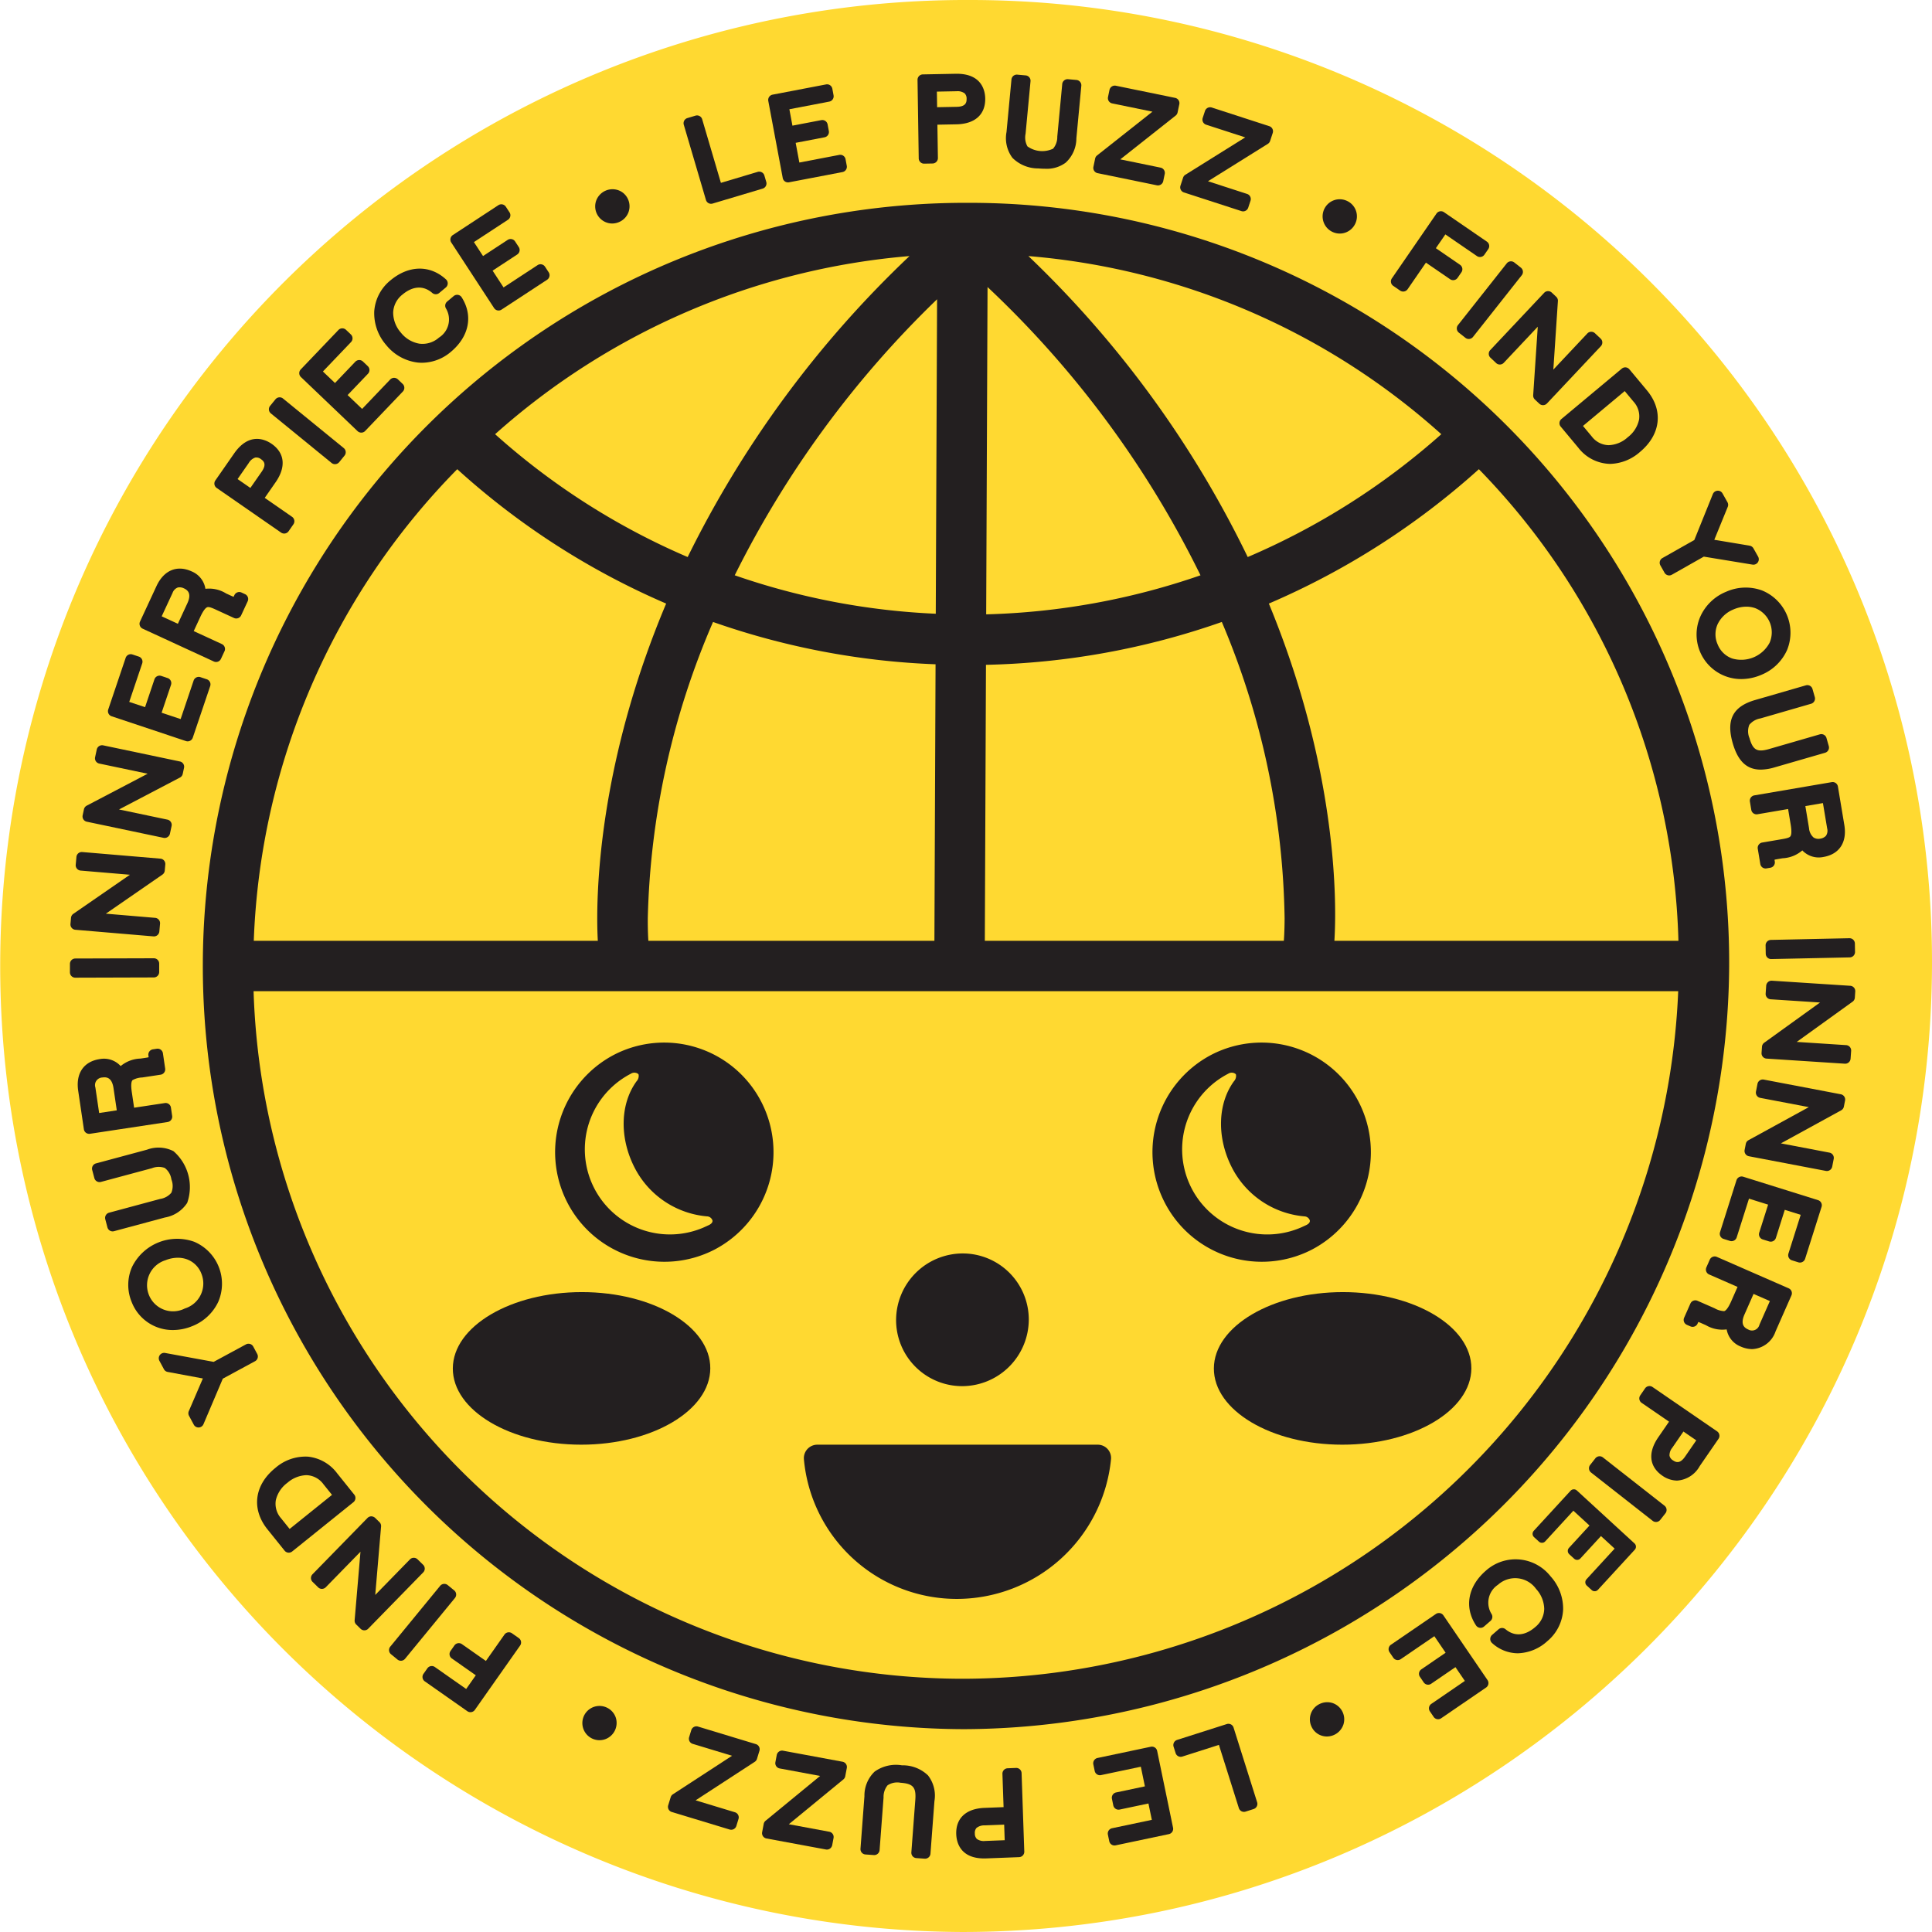 <svg xmlns="http://www.w3.org/2000/svg" viewBox="0 0 231.021 231.02">
                    <path d="M115.03,231.02c63.692,0,115.725-51.818,115.99-115.51A115.008,115.008,0,0,0,115.99,0a115.511,115.511,0,0,0-.96,231.02Z" style="fill: #ffd931"></path>
                    <path d="M115.131,206.767a91.82,91.82,0,0,0,91.636-91.257A90.86,90.86,0,0,0,115.89,24.253a91.257,91.257,0,0,0-.759,182.513Zm36.594-134.594a91.194,91.194,0,0,0,25.114-16.069A84.025,84.025,0,0,1,200.7,112.496H159.562c.036-.586.085-1.572.09-2.911C159.679,103.307,158.785,89.26,151.725,72.172Zm-39.83,1.216a84.422,84.422,0,0,1-24.038-4.598,120.21,120.21,0,0,1,24.195-33.006Zm6.191-39.067a119.546,119.546,0,0,1,25.465,34.47,84.852,84.852,0,0,1-25.627,4.669Zm31.112,32.287A125.007,125.007,0,0,0,122.971,30.62,84.243,84.243,0,0,1,172.346,51.92,85.07,85.07,0,0,1,149.198,66.608Zm-66.969,0A84.123,84.123,0,0,1,59.203,51.92,84.995,84.995,0,0,1,108.756,30.62,126.473,126.473,0,0,0,82.23,66.608Zm3.033,7.763a90.469,90.469,0,0,0,26.608,5.06l-.137,33.065H77.529c-.016-.216-.076-1.145-.069-2.679A94.566,94.566,0,0,1,85.263,74.371Zm32.636,5.125a90.919,90.919,0,0,0,28.203-5.125,94.158,94.158,0,0,1,7.507,35.443c-.007,1.544-.074,2.475-.092,2.681H117.762ZM54.676,56.104a90.203,90.203,0,0,0,24.98,16.069c-7.202,17.088-8.211,31.134-8.239,37.412-.005,1.339.034,2.325.069,2.911H30.346A84.745,84.745,0,0,1,54.676,56.104Zm145.997,62.42a85.767,85.767,0,0,1-85.517,82.215,84.903,84.903,0,0,1-84.834-82.215Z" style="fill: #231f20"></path>
                    <path d="M69.503,172.749c8.487,0,15.41-4.092,15.431-9.122s-6.867-9.122-15.356-9.122-15.412,4.092-15.431,9.122C54.126,168.657,61.014,172.749,69.503,172.749Z" style="fill: #231f20"></path>
                    <path d="M145.15,163.627c-.022,5.03,6.867,9.122,15.356,9.122s15.412-4.092,15.433-9.122c.02-5.03-6.869-9.122-15.358-9.122C152.095,154.505,145.172,158.597,145.15,163.627Z" style="fill: #231f20"></path>
                    <path d="M115.052,165.75a7.982,7.982,0,0,0,7.966-7.934,7.903,7.903,0,0,0-7.901-7.934,7.983,7.983,0,0,0-7.966,7.934A7.903,7.903,0,0,0,115.052,165.75Z" style="fill: #231f20"></path>
                    <path class="eyes eyes-left" d="M73.474,126.1A13.142,13.142,0,0,0,67.79,143.694c.009.016.018.034.026.053a13.058,13.058,0,0,0,17.581,5.698,13.144,13.144,0,0,0,5.685-17.596c-.009-.016-.017-.034-.027-.051A13.058,13.058,0,0,0,73.474,126.1Zm2.869,2.358.021.05a.947.947,0,0,1-.248.79c-1.964,2.704-2.06,6.75-.242,10.307a10.779,10.779,0,0,0,8.198,5.792q.23.029.46.051a.714.714,0,0,1,.661.482c.039.2-.1.393-.397.546-.029.014-.059.029-.088.041l-.309.141c-.112.052-.225.103-.338.152A10.177,10.177,0,0,1,75.43,128.394l.004-.002a.759.759,0,0,1,.873.024Z" style="fill: #231f20"></path>
                    <path class="eyes eyes-right" d="M144.904,126.1a13.141,13.141,0,0,0-5.684,17.594c.009.016.018.034.026.052a13.058,13.058,0,0,0,17.581,5.699,13.144,13.144,0,0,0,5.685-17.596c-.009-.016-.018-.033-.026-.05A13.058,13.058,0,0,0,144.904,126.1Zm2.869,2.358.021.05a.946.946,0,0,1-.248.79c-1.964,2.704-2.06,6.75-.242,10.307a10.779,10.779,0,0,0,8.198,5.792q.23.029.46.051a.714.714,0,0,1,.661.482c.039.2-.1.393-.397.546-.029.014-.059.029-.088.041l-.309.141c-.112.052-.225.103-.338.152a10.177,10.177,0,0,1-8.632-18.416l.004-.001a.759.759,0,0,1,.873.023Z" style="fill: #231f20"></path>
                    <path d="M114.421,191.192a18.539,18.539,0,0,0,18.431-16.711,1.594,1.594,0,0,0-1.599-1.731H97.742a1.611,1.611,0,0,0-1.615,1.731A18.35,18.35,0,0,0,114.421,191.192Z" style="fill: #231f20"></path>
                    <g class="text">
                        <path d="M61.216,195.299a.643.643,0,0,0-.896.159l-2.219,3.153-2.869-2.014a.644.644,0,0,0-.896.159l-.463.659a.641.641,0,0,0,.153.896l2.869,2.013-1.152,1.637-3.745-2.627a.644.644,0,0,0-.896.159l-.465.659a.644.644,0,0,0,.155.896l5.093,3.573a.643.643,0,0,0,.896-.159l5.411-7.69a.642.642,0,0,0-.155-.896Z" style="fill: #231f20"></path>
                        <path d="M54.544,190.608a.637.637,0,0,0-.231-.433l-.777-.636a.645.645,0,0,0-.907.092L46.666,196.9a.64.64,0,0,0,.088.905l.775.636a.644.644,0,0,0,.407.145q.032,0,.065-.003a.65.65,0,0,0,.434-.233l5.966-7.27A.647.647,0,0,0,54.544,190.608Z" style="fill: #231f20"></path>
                        <path d="M50.597,187.111l-.67-.655a.645.645,0,0,0-.449-.182h-.009a.641.641,0,0,0-.452.195l-4.147,4.247.698-8.189a.639.639,0,0,0-.189-.512l-.526-.515a.701.701,0,0,0-.458-.182.643.643,0,0,0-.452.195l-6.575,6.732a.643.643,0,0,0,.009.91l.669.654a.617.617,0,0,0,.456.182.645.645,0,0,0,.454-.195l4.149-4.247-.699,8.189a.639.639,0,0,0,.189.513l.526.515a.643.643,0,0,0,.449.182h.009a.641.641,0,0,0,.452-.195l6.575-6.732A.643.643,0,0,0,50.597,187.111Z" style="fill: #231f20"></path>
                        <path d="M42.499,179.193a.64.64,0,0,0-.139-.473l-2.051-2.555a5,5,0,0,0-3.48-1.984,5.485,5.485,0,0,0-3.893,1.34c-2.529,2.036-2.905,4.919-.957,7.347l2.053,2.555a.638.638,0,0,0,.499.239.651.651,0,0,0,.406-.142l7.325-5.894A.651.651,0,0,0,42.499,179.193Zm-5.888-2.798c.027,0,.056.001.083.001a2.614,2.614,0,0,1,1.982,1.082L39.7,178.751l-5.066,4.075-1.022-1.272a2.615,2.615,0,0,1-.629-2.171,3.598,3.598,0,0,1,1.386-2.078A3.646,3.646,0,0,1,36.611,176.395Z" style="fill: #231f20"></path>
                        <path d="M30.757,161.898l-.476-.884a.64.64,0,0,0-.87-.258l-3.862,2.091-5.802-1.065a.645.645,0,0,0-.685.939l.539,1.002a.633.633,0,0,0,.445.326l4.212.783-1.681,3.905a.643.643,0,0,0,.025.56l.571,1.06a.641.641,0,0,0,.564.336l.032-.001a.646.646,0,0,0,.562-.393l2.312-5.443,3.852-2.086a.643.643,0,0,0,.261-.872Z" style="fill: #231f20"></path>
                        <path d="M22.949,158.589a5.758,5.758,0,0,0,3.15-2.922,5.456,5.456,0,0,0-2.869-7.178,6.014,6.014,0,0,0-7.436,2.999,5.311,5.311,0,0,0-.054,4.188,5.245,5.245,0,0,0,4.944,3.364A6.059,6.059,0,0,0,22.949,158.589Zm-5.142-3.745a3.127,3.127,0,0,1,1.986-4.152,3.947,3.947,0,0,1,1.469-.296,3.169,3.169,0,0,1,1.114.196,2.937,2.937,0,0,1,1.71,1.72A3.125,3.125,0,0,1,22.1,156.463,3.102,3.102,0,0,1,17.807,154.844Z" style="fill: #231f20"></path>
                        <path d="M22.385,143.834a5.689,5.689,0,0,0-1.64-6.181,3.937,3.937,0,0,0-3.167-.179l-6.095,1.64a.644.644,0,0,0-.458.789l.258.972a.645.645,0,0,0,.788.454l6.094-1.64a2.173,2.173,0,0,1,1.532-.034,2.083,2.083,0,0,1,.798,1.378,2.106,2.106,0,0,1-.009,1.594,2.188,2.188,0,0,1-1.345.74l-6.095,1.641a.645.645,0,0,0-.456.788l.256.97a.639.639,0,0,0,.299.391.645.645,0,0,0,.488.064l6.094-1.639A3.969,3.969,0,0,0,22.385,143.834Z" style="fill: #231f20"></path>
                        <path d="M20.585,133.433l-.146-.994a.64.64,0,0,0-.73-.539l-3.673.556-.274-1.856c-.144-.971-.033-1.319.085-1.44a2.563,2.563,0,0,1,1.166-.321l.074-.011,2.121-.321a.646.646,0,0,0,.542-.733l-.269-1.829a.64.64,0,0,0-.732-.54l-.463.07a.645.645,0,0,0-.542.734l.029.197.004.014a2.802,2.802,0,0,1-.29.057l-.683.103a3.883,3.883,0,0,0-2.375.897,2.703,2.703,0,0,0-2.505-.835c-1.907.29-2.869,1.69-2.579,3.752l.685,4.64a.639.639,0,0,0,.252.421.65.65,0,0,0,.478.118l9.286-1.407A.646.646,0,0,0,20.585,133.433Zm-8.089-4.611c.436,0,.919.216,1.078,1.296l.391,2.652-2.109.319-.449-3.049a.911.911,0,0,1,.84-1.198A1.6,1.6,0,0,1,12.496,128.821Z" style="fill: #231f20"></path>
                        <path d="M18.845,116.69a.647.647,0,0,0,.189-.456v-1.007a.638.638,0,0,0-.64-.641H18.393l-9.385.028a.647.647,0,0,0-.645.645l-.002,1.006a.639.639,0,0,0,.642.642h0l9.386-.028A.643.643,0,0,0,18.845,116.69Z" style="fill: #231f20"></path>
                        <path d="M19.701,104.104l.065-.734a.639.639,0,0,0-.584-.696l-9.345-.791a.646.646,0,0,0-.698.586l-.085.935a.641.641,0,0,0,.584.696l5.897.499-6.768,4.675a.644.644,0,0,0-.276.475l-.065.734a.64.64,0,0,0,.584.695l9.345.792a.55.55,0,0,0,.056.002.645.645,0,0,0,.642-.588l.085-.935a.642.642,0,0,0-.584-.696l-5.895-.499,6.766-4.674A.65.65,0,0,0,19.701,104.104Z" style="fill: #231f20"></path>
                        <path d="M21.85,92.538l.155-.722a.639.639,0,0,0-.494-.762l-9.177-1.929a.652.652,0,0,0-.764.497l-.197.919a.639.639,0,0,0,.494.762l5.789,1.217-7.285,3.816a.654.654,0,0,0-.333.437l-.155.721a.646.646,0,0,0,.09.484.637.637,0,0,0,.406.278l9.178,1.929a.619.619,0,0,0,.132.014.649.649,0,0,0,.633-.511l.196-.918a.642.642,0,0,0-.494-.761l-5.791-1.216,7.287-3.818A.646.646,0,0,0,21.85,92.538Z" style="fill: #231f20"></path>
                        <path d="M22.439,88.648a.646.646,0,0,0,.613-.44l2.082-6.167a.641.641,0,0,0-.404-.814l-.762-.255a.645.645,0,0,0-.815.407l-1.554,4.604-2.275-.759,1.125-3.331a.641.641,0,0,0-.404-.814l-.761-.255a.646.646,0,0,0-.816.407l-1.123,3.331-1.892-.631,1.552-4.603a.641.641,0,0,0-.404-.814l-.761-.254a.643.643,0,0,0-.815.406l-2.082,6.168a.641.641,0,0,0,.404.814l8.889,2.967A.63.63,0,0,0,22.439,88.648Z" style="fill: #231f20"></path>
                        <path d="M24.562,70.408a2.697,2.697,0,0,0-1.629-2.076c-1.745-.805-3.322-.162-4.21,1.726l-1.979,4.263a.643.643,0,0,0,.312.853l8.511,3.924a.644.644,0,0,0,.854-.315l.425-.913a.644.644,0,0,0-.314-.854l-3.367-1.552.791-1.705c.391-.843.663-1.09.824-1.149.225-.083.651.112,1.188.36l.067.031.002,0,1.945.896a.644.644,0,0,0,.854-.316l.78-1.68a.641.641,0,0,0-.312-.853l-.425-.197a.644.644,0,0,0-.854.316l-.085.182-.007.014c-.061-.022-.15-.056-.274-.113l-.622-.287A3.849,3.849,0,0,0,24.562,70.408Zm-5.227,3.289,1.301-2.803a1.058,1.058,0,0,1,.631-.645,1.142,1.142,0,0,1,.726.104c.44.203.959.609.406,1.799l-1.13,2.437Z" style="fill: #231f20"></path>
                        <path d="M28.014,54.197,25.75,57.452a.641.641,0,0,0,.159.895l7.703,5.339a.647.647,0,0,0,.366.114.643.643,0,0,0,.532-.278l.575-.827a.643.643,0,0,0-.16-.895l-3.269-2.266,1.323-1.902c1.245-1.814,1.063-3.475-.497-4.56C31.736,52.558,29.814,51.639,28.014,54.197Zm.395,3.087,1.343-1.931a1.424,1.424,0,0,1,.777-.642.885.885,0,0,1,.678.194c.377.26.68.642.077,1.508l-1.345,1.932Z" style="fill: #231f20"></path>
                        <path d="M33.372,47.514a.65.65,0,0,0-.434.234L32.3,48.53a.642.642,0,0,0,.09.905L39.651,55.36a.641.641,0,0,0,.406.144.523.523,0,0,0,.065-.004.648.648,0,0,0,.436-.234l.636-.781a.643.643,0,0,0-.088-.905l-7.263-5.925A.636.636,0,0,0,33.372,47.514Z" style="fill: #231f20"></path>
                        <path d="M42.155,40.444a.653.653,0,0,0-.198-.451l-.582-.554a.644.644,0,0,0-.91.023L35.962,44.175a.644.644,0,0,0,.02.909l6.775,6.47a.643.643,0,0,0,.91-.022l4.504-4.714a.644.644,0,0,0-.02-.909l-.58-.554a.687.687,0,0,0-.458-.177.65.65,0,0,0-.452.2l-3.361,3.519L41.566,47.241l2.433-2.547a.642.642,0,0,0-.018-.909l-.582-.555a.635.635,0,0,0-.46-.177.652.652,0,0,0-.451.2l-2.431,2.547-1.444-1.378,3.361-3.518A.652.652,0,0,0,42.155,40.444Z" style="fill: #231f20"></path>
                        <path d="M46.688,33.525a5.243,5.243,0,0,0-1.939,3.717,5.785,5.785,0,0,0,1.426,4.01,5.716,5.716,0,0,0,3.72,2.094,4.895,4.895,0,0,0,.555.032,5.403,5.403,0,0,0,3.468-1.309c2.184-1.829,2.678-4.327,1.287-6.52a.638.638,0,0,0-.443-.29.65.65,0,0,0-.512.144l-.782.656a.645.645,0,0,0-.142.823,2.561,2.561,0,0,1-.833,3.483v0a2.964,2.964,0,0,1-2.341.73,3.583,3.583,0,0,1-2.213-1.318,3.654,3.654,0,0,1-.926-2.402,2.871,2.871,0,0,1,1.103-2.145c1.249-1.045,2.518-1.118,3.572-.203a.643.643,0,0,0,.835.006l.784-.655a.646.646,0,0,0,.025-.967C51.417,31.652,48.874,31.697,46.688,33.525Z" style="fill: #231f20"></path>
                        <path d="M59.082,36.839a.641.641,0,0,0,.89.184l5.45-3.571a.653.653,0,0,0,.278-.408.637.637,0,0,0-.09-.484l-.44-.672a.642.642,0,0,0-.89-.183L60.214,34.37l-1.31-2.006,2.941-1.93a.645.645,0,0,0,.189-.89l-.44-.672a.632.632,0,0,0-.406-.277.65.65,0,0,0-.485.092l-2.943,1.93-1.09-1.669,4.068-2.667a.643.643,0,0,0,.278-.407.636.636,0,0,0-.09-.484l-.44-.672a.642.642,0,0,0-.89-.184l-5.448,3.572a.644.644,0,0,0-.188.891Z" style="fill: #231f20"></path>
                        <path d="M73.194,26.726a2.096,2.096,0,0,0,.883-.197,2.043,2.043,0,0,0,1.009-2.725,2.001,2.001,0,0,0-1.152-1.058,2.081,2.081,0,0,0-2.646,1.248,2.049,2.049,0,0,0,1.905,2.733Z" style="fill: #231f20"></path>
                        <path d="M85.027,24.368a.636.636,0,0,0,.184-.027l5.982-1.786a.644.644,0,0,0,.434-.8L91.4,20.984a.634.634,0,0,0-.308-.382.643.643,0,0,0-.49-.05l-4.399,1.314-2.24-7.605a.64.64,0,0,0-.798-.432l-.964.288a.642.642,0,0,0-.436.8l2.649,8.992a.642.642,0,0,0,.615.46Z" style="fill: #231f20"></path>
                        <path d="M99.674,11.396l-.148-.79a.639.639,0,0,0-.75-.511l-6.393,1.223a.646.646,0,0,0-.514.753l1.728,9.217a.639.639,0,0,0,.269.412.648.648,0,0,0,.36.11.609.609,0,0,0,.121-.011l6.393-1.224a.646.646,0,0,0,.514-.753l-.148-.79a.641.641,0,0,0-.751-.51l-4.771.914-.442-2.357,3.453-.661a.645.645,0,0,0,.514-.753l-.148-.79a.642.642,0,0,0-.752-.511l-3.453.661L94.39,13.063l4.771-.914A.647.647,0,0,0,99.674,11.396Z" style="fill: #231f20"></path>
                        <path d="M117.809,11.782c-.013-.896-.375-2.963-3.414-2.963-.029,0-.061,0-.092.001l-3.956.077a.647.647,0,0,0-.633.656l.144,9.385a.639.639,0,0,0,.64.631h.013l1.006-.019a.648.648,0,0,0,.634-.656L112.09,14.91l2.311-.044C116.596,14.81,117.838,13.686,117.809,11.782Zm-2.462-.62a.878.878,0,0,1,.236.663c.007.458-.128.929-1.179.949l-2.347.046-.029-1.865,2.347-.045A1.422,1.422,0,0,1,115.347,11.162Z" style="fill: #231f20"></path>
                        <path d="M122.647,9.016l-1-.091a.644.644,0,0,0-.701.583l-.591,6.277a3.933,3.933,0,0,0,.708,3.089A4.348,4.348,0,0,0,124.157,20.14q.416.038.789.038a3.796,3.796,0,0,0,2.487-.73,3.966,3.966,0,0,0,1.276-2.911l.591-6.277a.642.642,0,0,0-.58-.699l-1.002-.09a.647.647,0,0,0-.701.583l-.591,6.277a2.17,2.17,0,0,1-.503,1.449,3.047,3.047,0,0,1-3.064-.275,2.182,2.182,0,0,1-.224-1.515l.591-6.276A.641.641,0,0,0,122.647,9.016Z" style="fill: #231f20"></path>
                        <path d="M130.952,18.961l-.205.985a.641.641,0,0,0,.499.759l7.087,1.453a.706.706,0,0,0,.13.013.646.646,0,0,0,.633-.514l.177-.853a.641.641,0,0,0-.497-.759l-4.818-.988,6.62-5.234a.643.643,0,0,0,.233-.374l.207-.985a.642.642,0,0,0-.499-.76L133.43,10.25a.65.65,0,0,0-.762.502l-.177.853a.641.641,0,0,0,.497.759l4.818.989-6.622,5.233A.655.655,0,0,0,130.952,18.961Z" style="fill: #231f20"></path>
                        <path d="M141.567,23.011l6.88,2.232a.637.637,0,0,0,.198.032.644.644,0,0,0,.613-.445l.274-.83a.645.645,0,0,0-.038-.491.635.635,0,0,0-.373-.32l-4.677-1.517,7.159-4.469a.652.652,0,0,0,.272-.348l.314-.957a.642.642,0,0,0-.411-.81l-6.88-2.232a.644.644,0,0,0-.49.04.652.652,0,0,0-.321.374l-.272.83a.64.64,0,0,0,.411.811l4.675,1.516-7.159,4.469a.648.648,0,0,0-.272.347l-.314.957A.642.642,0,0,0,141.567,23.011Z" style="fill: #231f20"></path>
                        <path d="M160.207,27.929a2.011,2.011,0,0,0,.64-.105,2.058,2.058,0,0,0,1.188-1.035,2.03,2.03,0,0,0-.912-2.74,2.045,2.045,0,0,0-1.59-.112,2.051,2.051,0,0,0-.254,3.769A2.063,2.063,0,0,0,160.207,27.929Z" style="fill: #231f20"></path>
                        <path d="M172.663,25.37a.642.642,0,0,0-.894.168l-5.335,7.749a.642.642,0,0,0,.162.894l.827.569a.643.643,0,0,0,.364.112.623.623,0,0,0,.119-.011.648.648,0,0,0,.413-.269l2.188-3.177L173.4,33.389a.641.641,0,0,0,.481.102.652.652,0,0,0,.414-.269l.456-.664a.643.643,0,0,0-.164-.894l-2.891-1.986,1.135-1.649,3.776,2.591a.643.643,0,0,0,.894-.167l.458-.664a.642.642,0,0,0-.162-.895Z" style="fill: #231f20"></path>
                        <path d="M181.073,31.385a.644.644,0,0,0-.903.109l-5.832,7.378a.644.644,0,0,0,.104.903l.789.622a.636.636,0,0,0,.397.137.618.618,0,0,0,.076-.004.65.65,0,0,0,.431-.241l5.832-7.379a.653.653,0,0,0,.135-.475.644.644,0,0,0-.24-.429Z" style="fill: #231f20"></path>
                        <path d="M186.088,35.489l-.537-.504a.642.642,0,0,0-.908.03l-6.447,6.848a.643.643,0,0,0-.175.461.628.628,0,0,0,.202.449l.681.642a.645.645,0,0,0,.91-.03l4.066-4.319-.548,8.195a.643.643,0,0,0,.2.509l.537.505a.64.64,0,0,0,.44.173.648.648,0,0,0,.47-.203l6.445-6.849a.643.643,0,0,0,.175-.461.626.626,0,0,0-.202-.448l-.681-.642a.645.645,0,0,0-.91.03l-4.064,4.32.546-8.195A.643.643,0,0,0,186.088,35.489Z" style="fill: #231f20"></path>
                        <path d="M186.478,50.542a.635.635,0,0,0,.146.47l2.098,2.517a4.941,4.941,0,0,0,3.812,1.942,5.61,5.61,0,0,0,3.574-1.433c2.493-2.082,2.817-4.971.824-7.362l-2.1-2.518a.636.636,0,0,0-.434-.228.645.645,0,0,0-.47.148l-7.22,6.027A.648.648,0,0,0,186.478,50.542Zm5.856,2.69a2.613,2.613,0,0,1-2.002-1.047l-1.045-1.253,4.991-4.168,1.045,1.254a2.611,2.611,0,0,1,.669,2.159,3.588,3.588,0,0,1-1.348,2.103A3.543,3.543,0,0,1,192.333,53.232Z" style="fill: #231f20"></path>
                        <path d="M206.597,60.61a.646.646,0,0,0-.034-.558l-.591-1.049a.625.625,0,0,0-.602-.324.645.645,0,0,0-.555.404L202.601,64.57l-3.814,2.159a.644.644,0,0,0-.245.878l.494.875a.641.641,0,0,0,.876.242l3.825-2.165,5.823.955a.647.647,0,0,0,.669-.953L209.67,65.57a.642.642,0,0,0-.452-.318l-4.23-.705Z" style="fill: #231f20"></path>
                        <path d="M206.408,70.759a5.747,5.747,0,0,0-3.093,2.978A5.329,5.329,0,0,0,208.214,81.2a6.111,6.111,0,0,0,2.384-.5,5.751,5.751,0,0,0,3.095-2.978,5.457,5.457,0,0,0-3.001-7.12A5.723,5.723,0,0,0,206.408,70.759Zm-1.013,3.864a3.585,3.585,0,0,1,1.903-1.755,3.917,3.917,0,0,1,1.526-.324,3.166,3.166,0,0,1,1.053.175,3.106,3.106,0,0,1,1.734,4.117,3.834,3.834,0,0,1-4.481,1.904,2.929,2.929,0,0,1-1.741-1.687v-.001A2.944,2.944,0,0,1,205.395,74.623Z" style="fill: #231f20"></path>
                        <path d="M210.506,85.906l6.059-1.754a.646.646,0,0,0,.442-.798l-.276-.965a.64.64,0,0,0-.795-.439l-6.059,1.754c-2.657.769-3.486,2.354-2.691,5.142.616,2.155,1.674,3.182,3.352,3.182a5.959,5.959,0,0,0,1.64-.263l6.059-1.753a.646.646,0,0,0,.442-.797l-.276-.967a.632.632,0,0,0-.306-.384.639.639,0,0,0-.488-.055L211.55,89.563c-1.44.417-1.943.135-2.352-1.299a2.088,2.088,0,0,1-.022-1.593A2.184,2.184,0,0,1,210.506,85.906Z" style="fill: #231f20"></path>
                        <path d="M212.903,100.374l-.072.013-2.116.361a.646.646,0,0,0-.528.742l.303,1.824a.642.642,0,0,0,.633.535.628.628,0,0,0,.108-.01l.463-.079a.646.646,0,0,0,.528-.743l-.032-.198-.002-.013a2.66,2.66,0,0,1,.29-.062l.674-.116a3.89,3.89,0,0,0,2.363-.941,2.699,2.699,0,0,0,2.52.787c1.9-.325,2.839-1.744,2.507-3.798l-.771-4.624a.639.639,0,0,0-.741-.526l-9.255,1.581a.652.652,0,0,0-.418.262.643.643,0,0,0-.11.48l.164.991a.642.642,0,0,0,.741.526l3.662-.626.308,1.851c.153.913.069,1.27-.031,1.409C213.951,100.197,213.489,100.275,212.903,100.374Zm3.956-.23a1.645,1.645,0,0,1-.542-1.113l-.44-2.643,2.102-.359.508,3.039a1.062,1.062,0,0,1-.157.887,1.15,1.15,0,0,1-.663.326A1.08,1.08,0,0,1,216.86,100.144Z" style="fill: #231f20"></path>
                        <path d="M211.303,112.588a.658.658,0,0,0-.18.459l.018,1.006a.641.641,0,0,0,.642.629h.014l9.388-.201a.646.646,0,0,0,.452-.198.657.657,0,0,0,.18-.459l-.018-1.006a.641.641,0,0,0-.656-.629l-9.388.202A.647.647,0,0,0,211.303,112.588Z" style="fill: #231f20"></path>
                        <path d="M221.794,119.297l.05-.737a.638.638,0,0,0-.155-.466.646.646,0,0,0-.442-.217l-9.367-.608a.645.645,0,0,0-.467.16.653.653,0,0,0-.22.442l-.063.937a.64.64,0,0,0,.598.683l5.906.384-6.676,4.81a.641.641,0,0,0-.267.48l-.052.736a.64.64,0,0,0,.598.683l9.363.609.043.001a.647.647,0,0,0,.643-.601l.067-.937a.646.646,0,0,0-.157-.466.636.636,0,0,0-.442-.218l-5.908-.384,6.678-4.809A.64.64,0,0,0,221.794,119.297Z" style="fill: #231f20"></path>
                        <path d="M218.761,137.827l-5.811-1.107,7.209-3.952a.643.643,0,0,0,.324-.443l.142-.724a.639.639,0,0,0-.51-.752l-9.208-1.756a.647.647,0,0,0-.755.511l-.18.923a.642.642,0,0,0,.51.752l5.809,1.107-7.211,3.952a.645.645,0,0,0-.324.444l-.141.724a.642.642,0,0,0,.508.752l9.21,1.755a.665.665,0,0,0,.121.012.648.648,0,0,0,.634-.523l.18-.922a.651.651,0,0,0-.097-.483A.641.641,0,0,0,218.761,137.827Z" style="fill: #231f20"></path>
                        <path d="M217.395,143.508l-8.948-2.8a.646.646,0,0,0-.807.422l-1.966,6.208a.645.645,0,0,0,.043.491.635.635,0,0,0,.377.315l.766.24a.647.647,0,0,0,.807-.422l1.469-4.633,2.287.716L210.36,147.4a.653.653,0,0,0,.043.49.635.635,0,0,0,.377.315l.768.24a.648.648,0,0,0,.807-.423l1.062-3.354,1.905.596-1.467,4.634a.639.639,0,0,0,.418.806l.768.24a.626.626,0,0,0,.191.029.647.647,0,0,0,.616-.451l1.966-6.208a.638.638,0,0,0-.42-.806Z" style="fill: #231f20"></path>
                        <path d="M205.296,150.295a.634.634,0,0,0-.492-.01.644.644,0,0,0-.357.342l-.406.922a.64.64,0,0,0,.328.846l3.399,1.488-.759,1.721c-.398.901-.678,1.137-.842,1.178a2.544,2.544,0,0,1-1.155-.35l-.069-.03-1.963-.859a.645.645,0,0,0-.849.332l-.75,1.696a.642.642,0,0,0,.33.848l.431.187a.646.646,0,0,0,.847-.332l.083-.186.004-.013c.063.02.151.053.276.107l.634.278a3.857,3.857,0,0,0,2.482.504,2.7,2.7,0,0,0,1.669,2.046,3.46,3.46,0,0,0,1.384.312,3.102,3.102,0,0,0,2.794-2.121l1.898-4.302a.646.646,0,0,0,.011-.492.639.639,0,0,0-.341-.355Zm6.339,5.28-1.247,2.827a.912.912,0,0,1-1.35.57c-.443-.194-.97-.59-.44-1.792l1.085-2.459Z" style="fill: #231f20"></path>
                        <path d="M197.602,165.853a.645.645,0,0,0-.896.168l-.571.831a.642.642,0,0,0,.164.894l3.278,2.25-1.312,1.907c-1.238,1.82-1.049,3.481.517,4.557a3.169,3.169,0,0,0,1.746.584,3.34,3.34,0,0,0,2.714-1.728l2.249-3.265a.644.644,0,0,0-.164-.894Zm5.232,6.378L201.5,174.169c-.598.869-1.069.717-1.451.455a.865.865,0,0,1-.416-.557,1.422,1.422,0,0,1,.332-.952l1.334-1.938Z" style="fill: #231f20"></path>
                        <path d="M191.67,174.271a.635.635,0,0,0-.474-.132.649.649,0,0,0-.431.242l-.622.792a.644.644,0,0,0,.106.903l7.37,5.779a.646.646,0,0,0,.905-.11l.622-.792a.644.644,0,0,0-.106-.903Z" style="fill: #231f20"></path>
                        <polygon points="183.787 183.411 184.38 183.954 188.105 179.897 190.814 182.386 187.997 185.452 188.588 185.996 191.407 182.929 193.82 185.146 190.093 189.202 190.684 189.745 195.093 184.948 188.195 178.613 183.787 183.411" style="fill: #231f20;stroke: #231f20;stroke-linecap: round;stroke-linejoin: round;stroke-width: 1.058px"></polygon>
                        <path d="M177.663,187.825c-2.148,1.869-2.594,4.374-1.163,6.539a.642.642,0,0,0,.957.128l.771-.67a.644.644,0,0,0,.126-.826,2.558,2.558,0,0,1,.766-3.494,3.076,3.076,0,0,1,4.562.5,3.642,3.642,0,0,1,.97,2.382,2.865,2.865,0,0,1-1.062,2.164c-1.226,1.068-2.493,1.164-3.565.27a.642.642,0,0,0-.835.009l-.771.67a.651.651,0,0,0-.222.483.642.642,0,0,0,.214.484,4.599,4.599,0,0,0,3.08,1.229,5.454,5.454,0,0,0,3.554-1.469,5.228,5.228,0,0,0,1.867-3.751,5.759,5.759,0,0,0-1.5-3.98A5.321,5.321,0,0,0,177.663,187.825Z" style="fill: #231f20"></path>
                        <path d="M172.594,193.158a.643.643,0,0,0-.894-.166l-5.376,3.677a.643.643,0,0,0-.169.895l.451.663a.642.642,0,0,0,.894.166l4.014-2.744,1.348,1.978-2.904,1.987a.644.644,0,0,0-.169.894l.451.663a.642.642,0,0,0,.894.166l2.904-1.986,1.123,1.647-4.01,2.745a.643.643,0,0,0-.171.894l.451.663a.643.643,0,0,0,.894.167l5.376-3.677a.645.645,0,0,0,.171-.894Z" style="fill: #231f20"></path>
                        <path d="M159.355,203.647a2.062,2.062,0,0,0-1.557.108,2.036,2.036,0,0,0-.957,2.742,2.006,2.006,0,0,0,1.171,1.037,2.052,2.052,0,0,0,.656.108,2.091,2.091,0,0,0,1.966-1.409,2.055,2.055,0,0,0-1.28-2.586Z" style="fill: #231f20"></path>
                        <path d="M147.189,206.197a.643.643,0,0,0-.49-.042l-5.946,1.897a.646.646,0,0,0-.42.809l.241.765a.636.636,0,0,0,.315.376.643.643,0,0,0,.49.041l4.374-1.396,2.385,7.561a.641.641,0,0,0,.611.447.631.631,0,0,0,.196-.031l.959-.307a.646.646,0,0,0,.42-.809l-2.821-8.938A.634.634,0,0,0,147.189,206.197Z" style="fill: #231f20"></path>
                        <path d="M137.606,208.869l-6.369,1.344a.649.649,0,0,0-.501.763l.164.788a.638.638,0,0,0,.759.496l4.758-1.003.485,2.35-3.442.727a.645.645,0,0,0-.499.761l.162.788a.642.642,0,0,0,.761.497l3.442-.726.406,1.956-4.756,1.003a.646.646,0,0,0-.499.763l.164.788a.638.638,0,0,0,.625.51.686.686,0,0,0,.133-.014l6.371-1.344a.645.645,0,0,0,.499-.762l-1.901-9.188A.642.642,0,0,0,137.606,208.869Z" style="fill: #231f20"></path>
                        <path d="M121.954,211.574a.638.638,0,0,0-.461-.171l-1.006.04a.646.646,0,0,0-.62.668l.137,3.98-2.309.089c-2.195.097-3.415,1.244-3.352,3.148.031.883.422,2.898,3.347,2.898.072,0,.142-.001.216-.004l3.954-.152a.646.646,0,0,0,.62-.668l-.323-9.381A.641.641,0,0,0,121.954,211.574Zm-5.137,8.327a.887.887,0,0,1-.249-.659.896.896,0,0,1,.187-.653,1.465,1.465,0,0,1,.975-.318l2.345-.09.063,1.864-2.345.09A1.413,1.413,0,0,1,116.818,219.9Z" style="fill: #231f20"></path>
                        <path d="M107.85,211.09a4.386,4.386,0,0,0-3.266.753,3.965,3.965,0,0,0-1.218,2.934l-.472,6.285a.64.64,0,0,0,.593.688l1.002.071a.645.645,0,0,0,.689-.596l.474-6.285a2.192,2.192,0,0,1,.478-1.458,2.101,2.101,0,0,1,1.564-.306c1.489.106,1.867.543,1.756,2.035l-.474,6.285a.648.648,0,0,0,.153.467.641.641,0,0,0,.44.22l1.004.071c.016.001.031.001.047.001a.645.645,0,0,0,.642-.598l.474-6.285a3.932,3.932,0,0,0-.768-3.075A4.342,4.342,0,0,0,107.85,211.09Z" style="fill: #231f20"></path>
                        <path d="M100.745,210.661l-7.112-1.319a.647.647,0,0,0-.752.516l-.162.857a.64.64,0,0,0,.514.749l4.834.897-6.521,5.356a.649.649,0,0,0-.225.379l-.187.989a.642.642,0,0,0,.512.751l7.114,1.318a.631.631,0,0,0,.117.011.64.64,0,0,0,.364-.114.651.651,0,0,0,.27-.413l.162-.857a.64.64,0,0,0-.514-.75l-4.834-.896,6.521-5.357a.649.649,0,0,0,.225-.379l.187-.989A.64.64,0,0,0,100.745,210.661Z" style="fill: #231f20"></path>
                        <path d="M90.383,208.554l-6.919-2.098a.644.644,0,0,0-.804.429l-.256.834a.639.639,0,0,0,.425.803l4.704,1.427-7.07,4.604a.638.638,0,0,0-.265.352l-.297.962a.641.641,0,0,0,.427.802l6.919,2.099a.664.664,0,0,0,.187.027.639.639,0,0,0,.303-.076.646.646,0,0,0,.314-.381l.256-.833a.64.64,0,0,0-.425-.802l-4.704-1.427,7.071-4.605a.648.648,0,0,0,.267-.352l.294-.963A.641.641,0,0,0,90.383,208.554Z" style="fill: #231f20"></path>
                        <path d="M72.569,204.191a2.048,2.048,0,1,0-.182,3.771,2.072,2.072,0,0,0,1.231-2.621A2.049,2.049,0,0,0,72.569,204.191Z" style="fill: #231f20"></path>
                    </g>
                </svg>